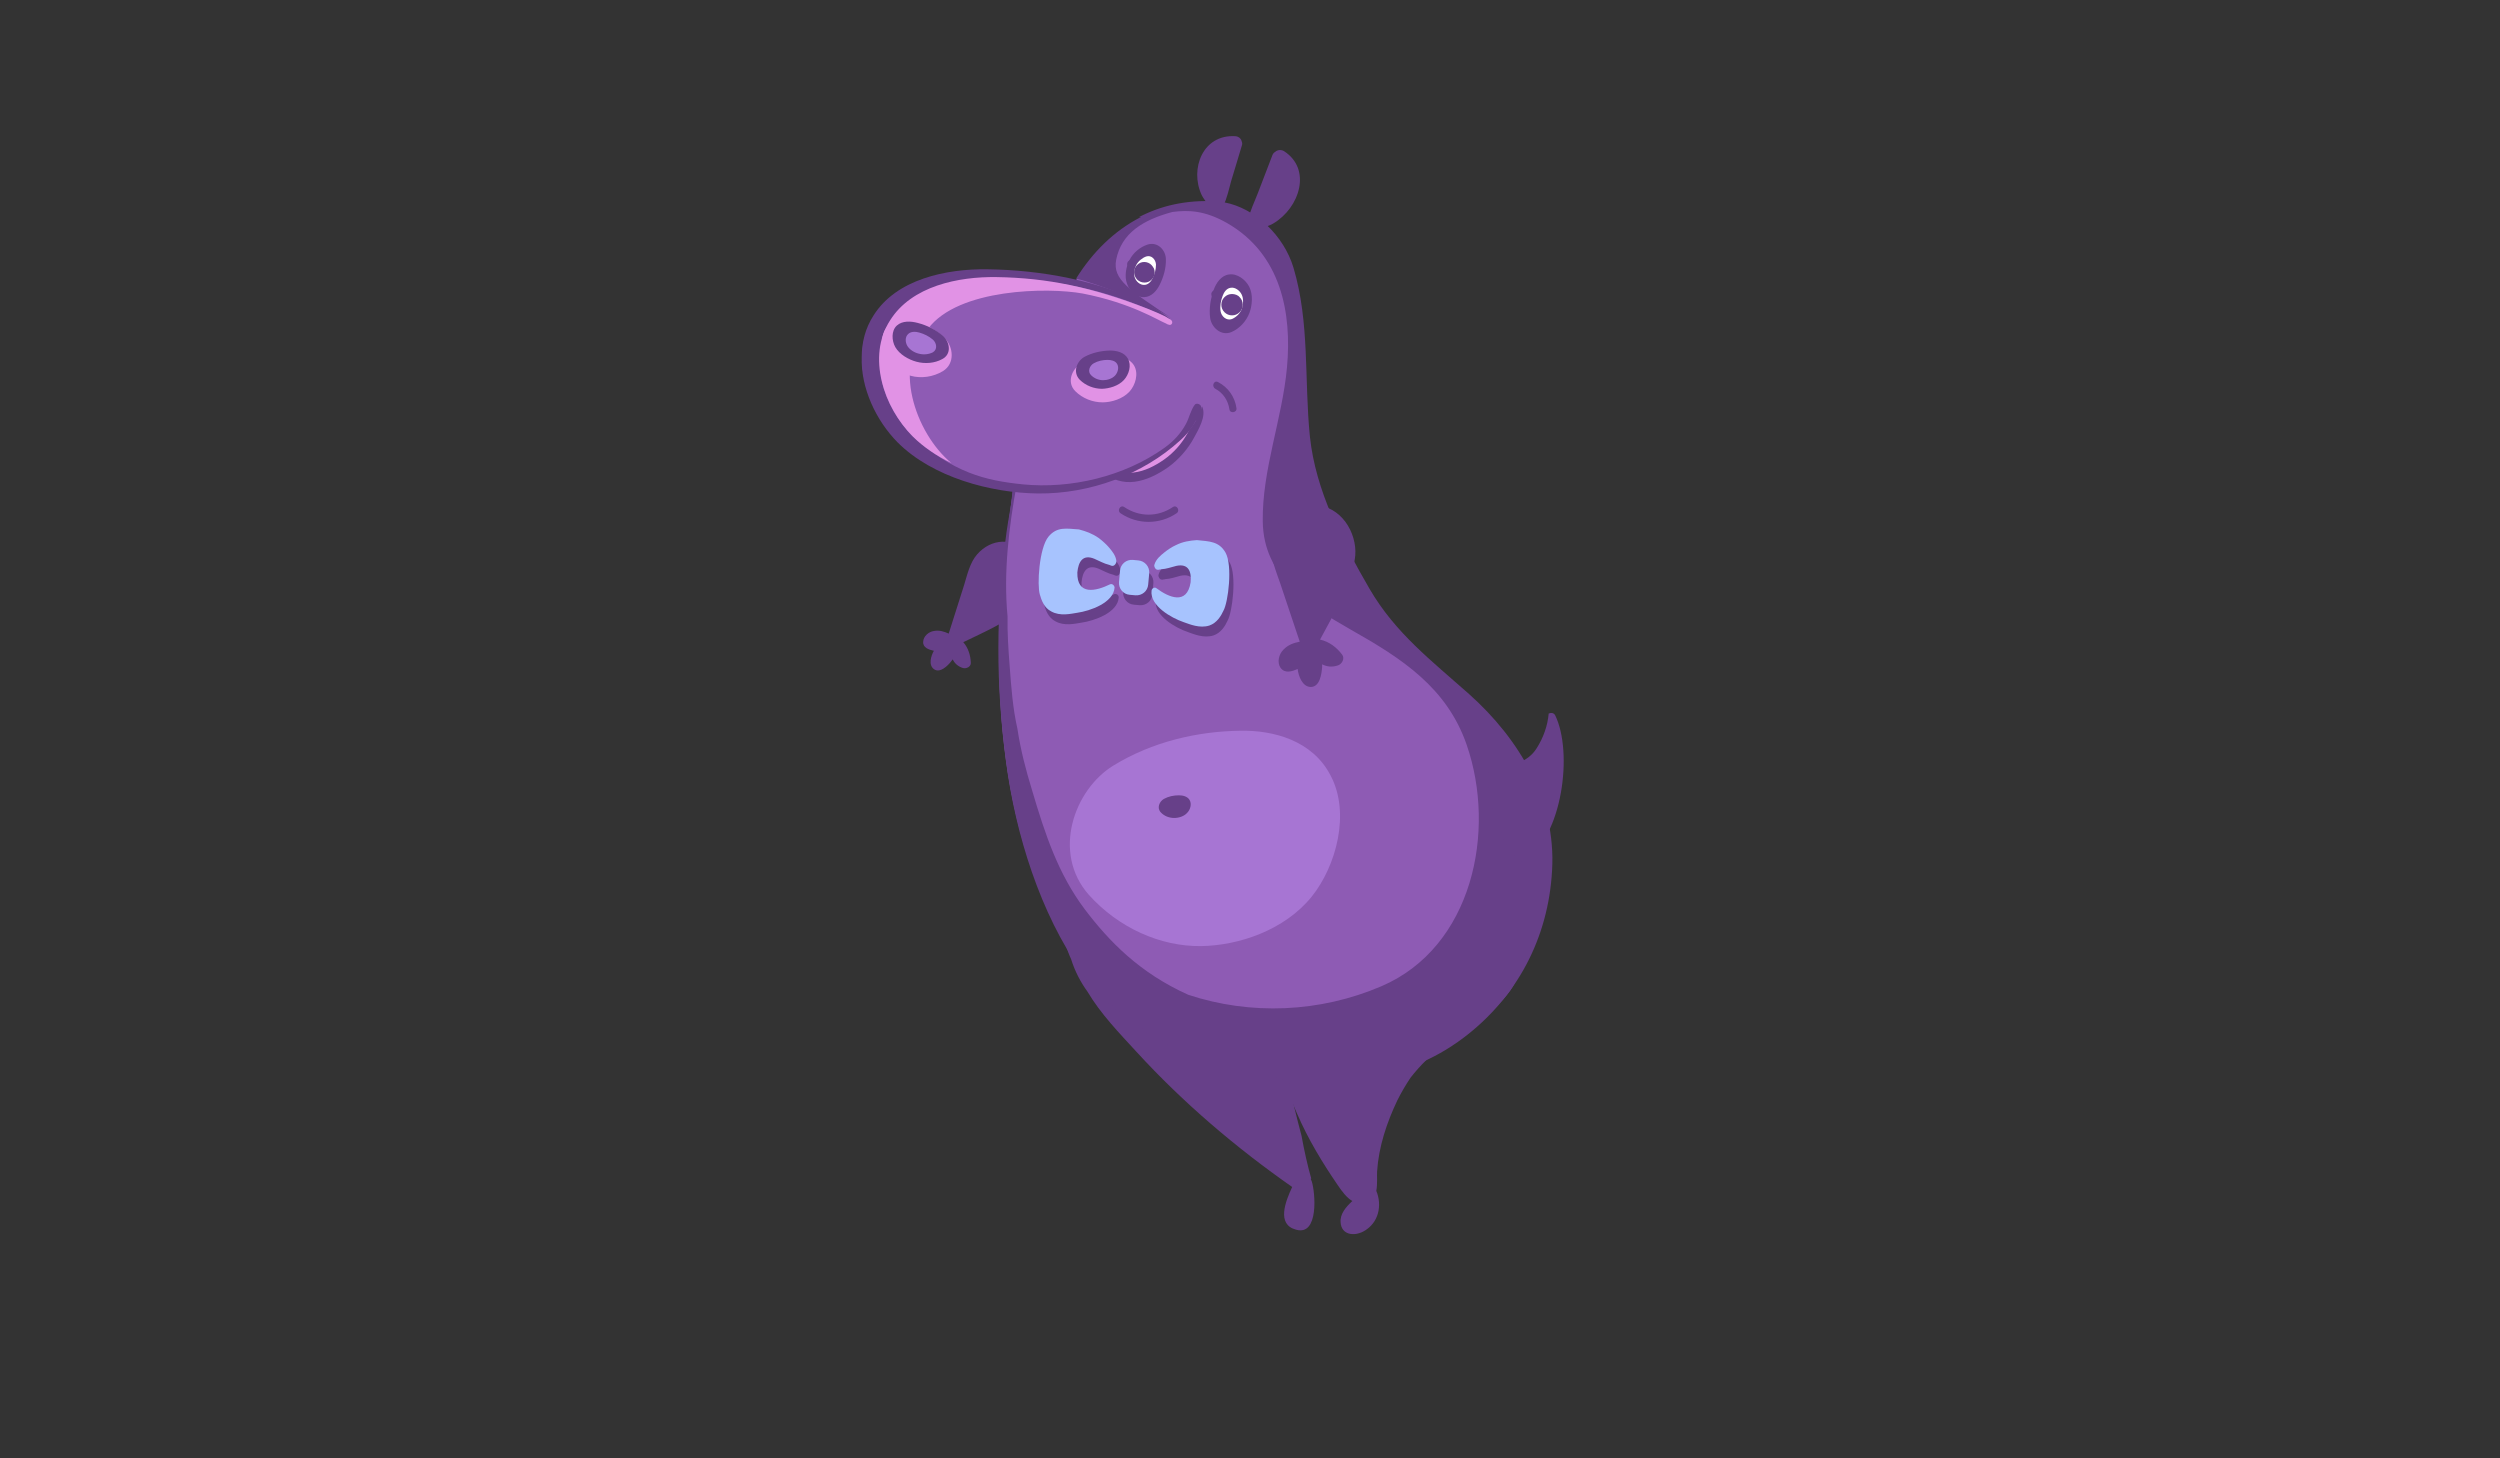 <?xml version="1.0" encoding="utf-8"?>
<!-- Generator: Adobe Illustrator 18.0.0, SVG Export Plug-In . SVG Version: 6.00 Build 0)  -->
<!DOCTYPE svg PUBLIC "-//W3C//DTD SVG 1.1//EN" "http://www.w3.org/Graphics/SVG/1.1/DTD/svg11.dtd">
<svg version="1.1" id="Layer_1" xmlns="http://www.w3.org/2000/svg" xmlns:xlink="http://www.w3.org/1999/xlink" x="0px" y="0px"
	 viewBox="0 0 960 560" enable-background="new 0 0 960 560" xml:space="preserve">
<rect x="0" y="0" width="960" height="560" fill="#333333" stroke="none"/>
<path fill="#674089" d="M358.6,249.9c-1.1,2-2.2,5.5,0.1,7.1c2.3,1.6,5.3-1.4,6.6-3.1c0.2-0.2,0.3-0.4,0.5-0.7
	c0.8,1.5,2,2.7,3.9,3.3c1.3,0.4,3.1-0.4,3.1-1.9c-0.1-3-1-5.8-2.9-8c8.2-4,17.1-7.7,23.8-14c5.3-5.1,6.7-14.9,1.2-20.4
	c-5.9-5.9-14.3-5.5-19.7,0.7c-2.8,3.2-3.8,7.9-5,11.8l-5.9,18.6c-1.8-0.8-3.6-1.4-5.7-1c-2,0.3-4,2-4.1,4.1
	C354.3,248.7,356.7,249.5,358.6,249.9z"/>
<path fill="#674089" d="M523.5,472.9c6-3.2,7.3-10.1,5-15.6c0.5-2.7,0.2-5.7,0.3-7.4c0.6-9.5,3.7-18.8,7.8-27.4c1.5-3,3.2-5.9,5-8.6
	c7.4-9.6,17.5-16.6,27.5-23.7c4.1-2.1,7.5-5.4,10.3-9.1c2-2.6,3.3-5.7,4.4-8.8v-0.1c0.1-0.3,0.2-0.5,0.3-0.8c0.2-0.5,0.4-1,0.6-1.5
	c0.3-0.9,0.5-1.7,0.7-2.6c5.7-25.3-15.4-49.8-42.8-50.3c-6.7-0.1-12.9,1.2-18.5,3.5c-10.5,3.1-19.6,9.4-26.5,18.6
	c-0.2,0.2-0.4,0.5-0.5,0.8c-11.2,12.7-16.3,31.9-11.8,48.2c2.1,13.7,7.6,27.7,12.8,39.6c4.2,9.7,9.7,18.8,15.6,27.4
	c1.7,2.5,3.4,4.8,5.6,6.1c-2.5,2.3-4.8,5-4.5,8.2C515.1,474.2,519.9,474.8,523.5,472.9z"/>
<path fill="#674089" d="M503.7,453.6c-0.1-0.3-0.3-0.6-0.4-0.9c0.1-0.1,0.2-0.1,0.2-0.2c-1.5-5.3-2.7-10.8-3.7-16.3
	c-1.9-7.2-3.7-14.4-5.2-21.8c-2.8-14-3.1-28.5-5-42.6c-2.4-18.9-8.6-40.6-27.8-48.5c-1.1-0.5-2.3-0.8-3.5-1.1
	c-10.4-3.9-22.3-3-32.8,3.4c-3.9,2.3-6.8,5.2-9,8.4c-5.8,5.8-8.5,14.3-8.1,22.6c0.2,4.2,1.2,8.1,2.9,11.7c1.4,4.5,3.6,8.8,6.3,12.5
	c5.1,8.6,12.3,16,19,23.3c17.8,19.4,38,36.6,59.6,51.7c-2.6,5.6-6.1,14.4,1.5,16.4C506.5,474.7,505.1,457.9,503.7,453.6z"/>
<path fill="#8E5BB4" d="M562.2,265.3c-14.3-12.7-28-23.1-37.7-39.9c-10.3-17.7-20.4-37.1-22.6-57.8c-2.2-21.4,0-43.1-6.3-64
	C492,91.4,481.1,81,469.3,78.8c-1-0.2-2-0.4-3-0.4c-62.4-3.1-72.6,77.9-78.6,123c-4,30-4.9,59.5-0.8,89.5
	c3.6,27,12.8,56.7,28.7,79.1c15.5,21.9,42.9,34.4,68.5,40.1c26,5.7,54.3,2.2,76-13.9c20.7-15.4,32.6-38.2,33.9-63.8
	C595.3,305.8,581.4,282.3,562.2,265.3z"/>
<path fill="#674089" d="M476.8,54.3c-0.2-1.1-1.2-1.9-2.4-2c-12.5-0.8-17.6,12.5-13,22.5c0.9,2,5.9,9,8.3,4.3
	c1.5-2.9,2.2-6.5,3.1-9.7c1.4-4.5,2.7-9,4.1-13.6C477.1,55.3,477,54.7,476.8,54.3z"/>
<path fill="#674089" d="M489.7,58.3c0.9-0.8,2.2-0.9,3.3-0.3c10.8,6.9,6.2,21.8-4.2,27.9c-2.1,1.2-10.7,4.5-9.6-1.2
	c0.7-3.5,2.5-7.1,3.8-10.5c1.9-4.9,3.7-9.7,5.6-14.6C488.8,59,489.2,58.6,489.7,58.3z"/>
<g>
	<path fill="#674089" d="M478.9,118.1c-1.4-6.6-9-9.5-14.5-5.5c-1.6,1.2,0,3.8,1.6,2.7c3.9-2.9,8.9-1.1,9.9,3.6
		C476.4,120.9,479.4,120,478.9,118.1z"/>
	<path fill="#674089" d="M445.1,106c-1.3-5.9-8.1-8.6-13-4.9c-1.4,1.1,0,3.5,1.4,2.4c3.5-2.6,8-1,8.9,3.3
		C442.8,108.5,445.5,107.8,445.1,106z"/>
</g>
<g>
	<path fill="#8E5BB4" d="M561.5,266.3c-14.3-12.7-28-23.1-37.7-39.9c-10.3-17.7-20.4-37.1-22.6-57.8c-2.2-21.4,0-43.1-6.3-64
		c-3.6-12.2-14.5-22.6-26.2-24.8c-1-0.2-2-0.4-3-0.4c-62.4-3.1-72.6,77.9-78.6,123c-4,30-4.9,59.5-0.8,89.5
		c3.6,27,12.8,56.7,28.7,79.1c15.5,21.9,42.9,34.4,68.5,40.1c26,5.7,54.3,2.2,76-13.9c20.7-15.4,32.6-38.2,33.9-63.8
		C594.7,306.8,580.8,283.3,561.5,266.3z"/>
	<path fill="#674089" d="M564.1,266.5c-14.5-12.9-28.3-23.4-38.2-40.4c-10.4-18-20.7-37.5-22.9-58.5c-2.2-21.7,0-43.6-6.3-64.8
		C493,90.5,482,79.9,470.1,77.7c-1-0.2-2-0.4-3.1-0.4c-11.6-0.6-21.3,1.7-29.7,6.1c0.3,0,0.6-0.1,0.9-0.1
		c-10.4,5.3-18.7,13.6-25,23.7c8.1,1.8,28.8,10,37,15.4c-16.7-11.1-23-15.1-21.6-22.6c2-10.3,10.4-15.4,21.6-18.4
		c6.2-0.8,12.4-0.6,20.9,4.2c21,12,25,34.8,23.1,55.5c-1.8,19.8-9.6,39.3-9.3,59.2c0.3,21.1,17.3,32.1,34,41.6
		c19.3,10.9,36.7,22.1,44.3,44.1c11.5,33.2,2.2,77.7-32.7,92.7c-23.8,10.2-50.3,11.2-74.2,3.3c-18.7-8.4-30.4-20.5-39.8-32.9
		c-10.1-13.5-15.1-28.4-20.2-45.7c-2.4-7.8-4.4-15.5-5.6-23.5c-1.8-7.9-2.4-16.1-3-24.3c-0.5-6.4-0.9-12.6-0.8-18.9
		c-1.6-16.8,0.5-34.2,3.5-50.6L389,186c0,0.2-0.4,4.4-0.4,4.6c-0.3,3.6-1.5,9.3-2.1,13.8c-4.1,30.3-4.2,58.4-0.1,88.8
		c3.7,27.4,13,57.4,29,80.1c8.5,12,20.5,21.2,33.8,28c0.1-0.3,0.1-0.6,0.2-0.8c11.3,5.8,23.5,9.8,35.3,12.4
		c26.3,5.8,55,2.3,76.9-14.1c20.9-15.6,33-38.6,34.4-64.6C597.6,307.5,583.5,283.8,564.1,266.5z"/>
</g>
<path fill="#674089" d="M388.1,187.2"/>
<path fill="#A775D3" d="M427.5,294c15-9.2,32.3-13.2,49-13.4c12.3-0.2,27.5,3.6,34.5,17.3c7.6,14.4,2.1,34.7-7.3,46.4
	c-10.5,13-28.2,18.8-42.5,19c-15.6,0.2-31.7-7-43.1-19.7C403.8,327.4,412.5,303.2,427.5,294z"/>
<path fill="#674089" d="M446.9,306.8c1.8-1,3.8-1.4,5.8-1.4c1.5,0,3.3,0.4,4.1,1.8c0.9,1.5,0.3,3.7-0.9,4.9c-1.2,1.4-3.3,2-5,2
	c-1.9,0-3.8-0.7-5.1-2.1C444.1,310.3,445.2,307.8,446.9,306.8z"/>
<path fill="#674089" d="M597.2,274.7c-0.5-1-1.6-1.1-2.5-0.7c-0.4,4.6-2,9.2-4.6,13.3c-3.3,5.3-9.8,7.5-15.5,5.3l-0.1,0.1
	c-0.4,0-0.8,0.1-1.2,0.5c-6.2,5.6,6.1,41.1,12.2,37.2C600,321.2,604.1,288.9,597.2,274.7z"/>
<g>
	<path fill="#674089" d="M461.7,156.3c-0.5-1.1-1.9-2.1-3.2-1.8c-0.1,0-0.2,0-0.3,0.1c-0.8,0.2-1.3,0.6-1.7,1.1
		c-0.7-0.6-1.6-0.8-2.5-0.8c-4.8,0.1-8.8,2.4-13.1,4.4c-6,2.8-12.2,3.7-18.5,5.3c-10.2,2.6-4.1,11.6,0.5,16c8,7.7,17.7,4.4,25.7-1.2
		c4-2.9,7.6-7,9.9-11.3C460.1,165.1,463.3,159.9,461.7,156.3z"/>
	<path fill="#E192E5" d="M458.9,155.6c-0.5-1-1.7-1.9-2.9-1.6c-0.1,0-0.2,0-0.2,0.1c-0.7,0.2-1.2,0.5-1.6,1
		c-0.6-0.5-1.5-0.8-2.3-0.8c-4.4,0.1-8.1,2.1-12,3.9c-5.4,2.5-11.2,3.3-16.9,4.7c-9.3,2.3-3.7,10.5,0.6,14.5c7.4,7,16.3,4.1,23.5-1
		c3.7-2.6,6.9-6.3,9-10.2C457.5,163.5,460.3,158.8,458.9,155.6z"/>
</g>
<g>
	<path fill="#8E5BB4" d="M441.5,117.7c-19.1-9.5-41-13.6-62.2-13.9c-15.6-0.2-34.9,3.7-43.7,17.8c-9.6,14.9-2.7,35.8,9.3,47.8
		c13.4,13.4,35.8,19.4,53.9,19.6c19.8,0.2,40.2-7.2,54.6-20.4C471.6,152.2,460.5,127.2,441.5,117.7z"/>
	<path fill="#674089" d="M461.1,155.8c-0.4-0.7-1.7-1.1-2.3-0.4c-1.6,2.1-2.1,5-3.4,7.4c-2,3.7-4.9,6.8-8.3,9.2
		c-15.4,11-35.9,15.8-54.3,14c-14.6-1.5-26.6-4.4-42.7-18.8c-18-19.6-12.7-38.2-4.2-47.2c14.8-14.7,49.1-13.9,68.8-9.7
		c12.2,2.6,23.9,6.9,34.9,12.5c-2.5-2.2-5.3-4-8.3-5.5c-19.1-9.5-41-13.6-62.2-13.9c-15.6-0.2-34.9,3.7-43.7,17.8
		c-3.1,4.8-4.5,10.3-4.5,15.9c-0.4,11.9,5.5,24.4,13.8,32.8c13.4,13.4,35.8,19.4,53.9,19.6c19.8,0.2,40.2-7.2,54.6-20.4
		c2.7-2.4,4.7-5,6.1-7.7c0.2,0,0.4,0,0.6-0.3C460.8,159.7,462,157.4,461.1,155.8z"/>
	<path fill="#E192E5" d="M448.9,122.4c-2-1.4-6.4-3.1-8.1-3.8c-21.4-8.3-38.4-11.9-58.2-12.2c-14.6-0.2-32.5,3.4-40.8,16.6
		c-9,13.9-2.5,33.4,8.7,44.6c4.1,4.1,9.2,7.5,14.8,10.2c-14-11.6-22.9-38.5-8.9-51.6c11.6-15.5,46.1-15.9,59.3-13.5
		c18.6,3.6,29.2,10.4,32,11.5c0.8,0.5,2,1,2.4-0.1C450.3,123.3,449.7,122.7,448.9,122.4z"/>
	<path fill="#E192E5" d="M362.8,129.9c-3.3-3.3-7.5-5.4-11.8-6.6c-3.2-0.9-7.3-1-10,1.8c-2.9,3-2.8,8.2-1.1,11.7
		c1.9,3.8,6.1,6.5,9.8,7.5c4,1.1,8.6,0.5,12.4-1.8C366.8,139.6,366.1,133.2,362.8,129.9z"/>
	<path fill="#674089" d="M362.1,129c-2.7-2.4-6.2-4.1-9.7-5c-2.6-0.7-5.9-0.9-8,1c-2.2,2-2,5.8-0.6,8.3c1.6,2.8,5.1,4.8,8.1,5.6
		c3.3,0.9,7,0.6,9.9-1C365.5,136,364.8,131.4,362.1,129z"/>
	<path fill="#A775D3" d="M358.2,130.4c-1.5-1.3-3.4-2.2-5.2-2.7c-1.4-0.4-3.2-0.5-4.3,0.6c-1.2,1.1-1.1,3.1-0.3,4.5
		c0.9,1.5,2.7,2.6,4.4,3c1.8,0.5,3.8,0.3,5.4-0.5C360.1,134.2,359.7,131.7,358.2,130.4z"/>
	<path fill="#E192E5" d="M415.2,139.6c3.7-2,7.9-2.8,11.9-2.9c3,0,6.7,0.8,8.4,3.7c1.8,3.1,0.5,7.5-1.8,10
		c-2.6,2.8-6.9,4.1-10.3,4.1c-3.8,0-7.7-1.5-10.5-4.3C409.5,146.8,411.6,141.6,415.2,139.6z"/>
	<path fill="#674089" d="M416.5,137c3-1.6,6.4-2.3,9.7-2.4c2.4,0,5.5,0.6,6.9,3.1c1.5,2.6,0.4,6.1-1.5,8.2c-2.1,2.3-5.6,3.3-8.4,3.4
		c-3.1,0-6.3-1.2-8.6-3.5C411.8,142.9,413.5,138.6,416.5,137z"/>
	<g>
		<g>
			<g>
				<path fill="#A775D3" d="M420,139.5c1.6-0.9,3.5-1.3,5.3-1.3c1.3,0,3,0.3,3.7,1.6c0.8,1.4,0.2,3.3-0.8,4.4
					c-1.1,1.2-3,1.8-4.6,1.8c-1.7,0-3.4-0.7-4.6-1.9C417.5,142.7,418.4,140.4,420,139.5z"/>
			</g>
		</g>
	</g>
</g>
<g>
	<path fill="#674089" d="M480.3,117.2c-1.4-6.6-9-9.5-14.5-5.5c-1.6,1.2,0,3.8,1.6,2.7c3.9-2.9,8.9-1.1,9.9,3.6
		C477.7,119.9,480.7,119.1,480.3,117.2z"/>
	<path fill="#674089" d="M446.4,105.1c-1.3-5.9-8.1-8.6-13-4.9c-1.4,1.1,0,3.5,1.4,2.4c3.5-2.6,8-1,8.9,3.3
		C444.2,107.6,446.8,106.8,446.4,105.1z"/>
</g>
<g>
	<path fill="#674089" d="M447.7,99.6c0.1,3.4-0.9,6.8-2.4,9.8c-1.1,2.2-3.1,4.6-5.9,4.7c-3,0.2-5.7-2.4-6.6-5.1
		c-1.1-2.9-0.4-6.5,0.9-9.1c1.4-2.8,4-5,7-6C444.7,92.7,447.7,96.2,447.7,99.6z"/>
	<g>
		<path fill="#FFFFFF" d="M443.9,101.6c0,1.8-0.5,3.7-1.3,5.3c-0.6,1.2-1.7,2.5-3.2,2.5c-1.6,0.1-3.1-1.3-3.6-2.7
			c-0.6-1.6-0.2-3.5,0.5-4.9c0.8-1.5,2.2-2.7,3.8-3.3C442.2,97.8,443.8,99.7,443.9,101.6z"/>
	</g>
	<path fill="#674089" d="M464.7,122.1c-0.5-3.7,0.2-7.5,1.4-10.9c0.9-2.5,2.8-5.4,5.8-5.8c3.2-0.5,6.4,2,7.8,4.7c1.5,3,1.2,7,0.1,10
		c-1.2,3.2-3.7,6-6.9,7.4C468.9,129.2,465.2,125.7,464.7,122.1z"/>
	<g>
		<path fill="#FFFFFF" d="M468.7,119.5c-0.3-2,0.1-4.1,0.8-5.9c0.5-1.4,1.5-2.9,3.1-3.1c1.7-0.3,3.5,1.1,4.2,2.6
			c0.8,1.6,0.6,3.8,0.1,5.4c-0.6,1.7-2,3.2-3.8,4C471,123.3,469,121.5,468.7,119.5z"/>
	</g>
</g>
<path fill="#674089" d="M469,117c0-1.1,0.4-2.1,1.2-2.9c0.8-0.8,1.8-1.2,2.9-1.2c0.5,0,1.1,0.1,1.6,0.3c0.5,0.2,1,0.5,1.3,0.9
	c0.4,0.4,0.7,0.8,0.9,1.3c0.2,0.5,0.3,1,0.3,1.6c0,1.1-0.4,2.1-1.2,2.9c-0.8,0.8-1.8,1.2-2.9,1.2s-2.1-0.4-2.9-1.2
	C469.4,119.1,469,118.1,469,117z"/>
<path fill="#674089" d="M435.5,104.5c0-1,0.4-2,1.1-2.7c0.8-0.8,1.7-1.2,2.8-1.2c0.5,0,1,0.1,1.5,0.3c0.5,0.2,0.9,0.5,1.3,0.9
	s0.6,0.8,0.9,1.3c0.2,0.5,0.3,1,0.3,1.5c0,1.1-0.4,2-1.2,2.8c-0.8,0.8-1.7,1.1-2.7,1.1c-1.1,0-2-0.4-2.8-1.1
	C435.9,106.5,435.5,105.6,435.5,104.5z"/>
<g>
	<path fill="#674089" d="M474.8,156.7c-0.6-4.3-3.2-8-7.1-10c-1.6-0.8-2.6,1.7-1,2.6c3,1.6,4.9,4.5,5.4,7.9
		C472.3,158.9,475.1,158.5,474.8,156.7z"/>
	<path fill="#674089" d="M450.4,194.7c-5.8,3.9-12.9,3.9-18.7,0c-1.5-1-2.9,1.4-1.4,2.4c6.5,4.4,15,4.4,21.5,0
		C453.3,196.1,451.9,193.7,450.4,194.7z"/>
</g>
<g>
	<g>
		<path fill="#674089" d="M427.8,228.2c-5.3,2.6-12.7,4.4-12.5-4.6c0.4-4.1,2.1-7.1,6.6-5.2c1.9,0.8,3.5,1.8,5.6,2.3
			c0.2,0.1,0.4,0.1,0.5,0.2c0.2,0.1,0.4,0.1,0.6,0.2c0.7,0.1,1.2-0.4,1.5-1l0,0c0.1-0.2,0.2-0.5,0.2-0.8c-0.2-2.2-1.8-4-2.7-5.1
			c-1-1.2-2.7-2.8-4.1-3.8c-2.4-1.7-4.9-2.6-7.6-3.3c-4.7-0.3-8.4-1.2-11.7,2.8c-3.6,4.4-4.4,18.7-3.3,22.2c0.6,2.1,1.6,5.1,4.4,6.5
			c3.4,1.9,7.5,0.9,10,0.5c4.9-0.7,13.9-3.8,14.3-9.7C429.6,228.5,428.7,227.8,427.8,228.2z"/>
		<path fill="#674089" d="M438.8,219l-2.2-0.2c-2.5-0.2-4.7,1.6-4.9,4.1l-0.4,4.4c-0.2,2.5,1.6,4.7,4.1,4.9l2.2,0.2
			c2.5,0.2,4.7-1.6,4.9-4.1l0.4-4.4C443.1,221.4,441.2,219.2,438.8,219z"/>
		<path fill="#674089" d="M472.2,216c-2.5-4.4-6.3-4.3-11-4.8c-2.8,0.2-5.4,0.6-8,1.9c-1.6,0.7-3.5,2-4.7,3c-1.1,0.9-3,2.4-3.6,4.5
			c-0.1,0.3-0.1,0.5,0,0.8l0,0c0.2,0.6,0.6,1.2,1.3,1.2c0.2,0,0.4,0,0.6-0.1c0.2,0,0.4,0,0.6-0.1c2.1-0.1,3.9-0.8,5.9-1.3
			c4.7-1,5.9,2.2,5.5,6.3c-1.4,8.9-8.4,5.8-13.1,2.3c-0.7-0.6-1.8,0-1.9,0.9c-0.7,5.8,7.6,10.5,12.3,12.1c2.3,0.8,6.2,2.5,9.9,1.3
			c2.9-1,4.5-3.7,5.4-5.7C473.2,235.2,475,221,472.2,216z"/>
	</g>
	<g>
		<path fill="#A7C3FE" d="M426.2,224.4c-5.3,2.6-12.7,4.4-12.5-4.6c0.4-4.1,2.1-7.1,6.6-5.2c1.9,0.8,3.5,1.8,5.6,2.3
			c0.2,0.1,0.4,0.1,0.5,0.2c0.2,0.1,0.4,0.1,0.6,0.2c0.7,0.1,1.2-0.4,1.5-1l0,0c0.1-0.2,0.2-0.5,0.2-0.8c-0.2-2.2-1.8-4-2.7-5.1
			c-1-1.2-2.7-2.8-4.1-3.8c-2.4-1.7-4.9-2.6-7.6-3.3c-4.7-0.3-8.4-1.2-11.7,2.8c-3.6,4.4-4.4,18.7-3.3,22.2c0.6,2.1,1.6,5.1,4.4,6.5
			c3.4,1.9,7.5,0.9,10,0.5c4.9-0.7,13.9-3.8,14.3-9.7C427.9,224.7,427,224,426.2,224.4z"/>
		<path fill="#A7C3FE" d="M437.1,215.2L435,215c-2.5-0.2-4.7,1.6-4.9,4.1l-0.4,4.4c-0.2,2.5,1.6,4.7,4.1,4.9l2.2,0.2
			c2.5,0.2,4.7-1.6,4.9-4.1l0.4-4.4C441.5,217.6,439.6,215.4,437.1,215.2z"/>
		<path fill="#A7C3FE" d="M470.6,212.2c-2.5-4.4-6.3-4.3-11-4.8c-2.8,0.2-5.4,0.6-8,1.9c-1.6,0.7-3.5,2-4.7,3
			c-1.1,0.9-3,2.4-3.6,4.5c-0.1,0.3-0.1,0.5,0,0.8l0,0c0.2,0.6,0.6,1.2,1.3,1.2c0.2,0,0.4,0,0.6-0.1c0.2,0,0.4,0,0.6-0.1
			c2.1-0.1,3.9-0.8,5.9-1.3c4.7-1,5.9,2.2,5.5,6.3c-1.4,8.9-8.4,5.8-13.1,2.3c-0.7-0.6-1.8,0-1.9,0.9c-0.7,5.8,7.6,10.5,12.3,12.1
			c2.3,0.8,6.2,2.5,9.9,1.3c2.9-1,4.5-3.7,5.4-5.7C471.6,231.4,473.4,217.2,470.6,212.2z"/>
	</g>
</g>
<path fill="#674089" d="M498.3,256.9c0.3,2.7,1.8,6.9,5.1,6.9c3.5-0.1,4.1-5.1,4.3-7.7c0-0.3,0-0.7,0-1c1.8,0.9,3.8,1.2,6.1,0.4
	c1.5-0.5,2.7-2.6,1.6-4.1c-2.2-2.9-5-5-8.5-5.8c5.2-9.8,11.3-19.7,13.3-30.6c1.6-8.7-4-19.3-13.3-20.8c-9.9-1.6-18,4.8-18.8,14.7
	c-0.4,5.1,1.9,10.4,3.5,15.1l7.5,22.4c-2.4,0.5-4.5,1.2-6.3,3.1c-1.7,1.7-2.5,4.8-1.1,6.9C493.4,258.8,496.2,257.8,498.3,256.9z"/>
</svg>
